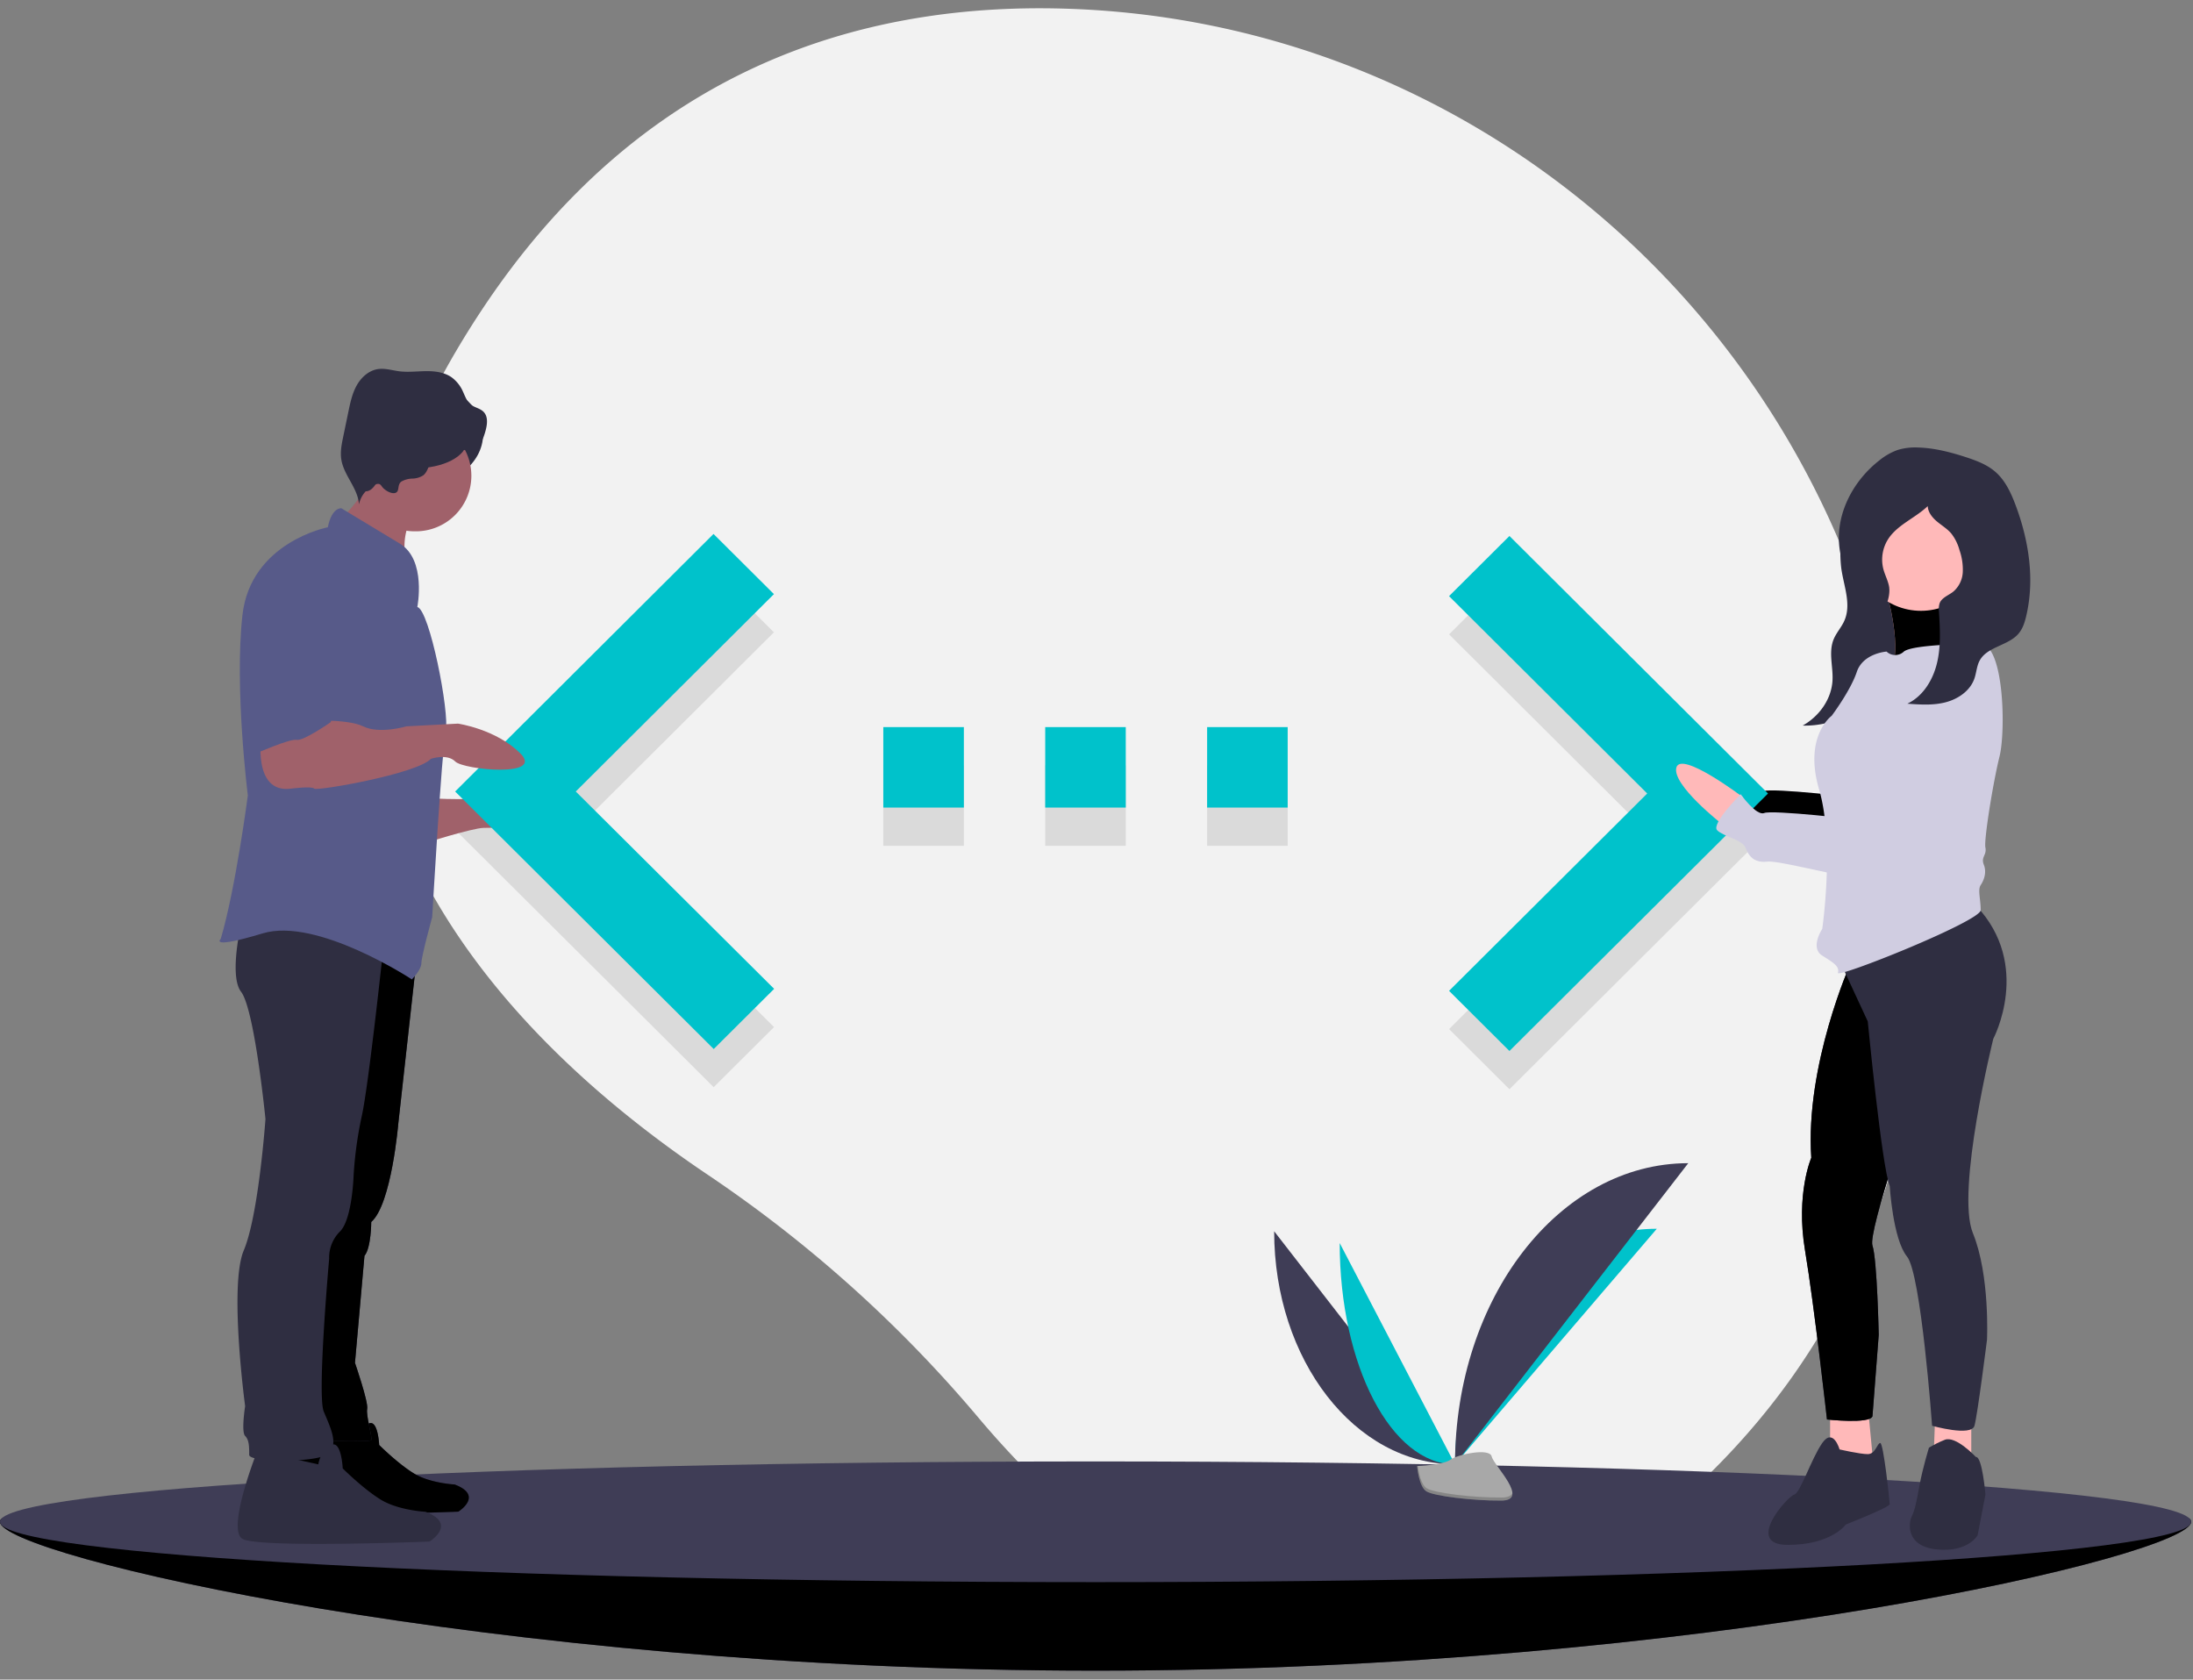 <svg xmlns="http://www.w3.org/2000/svg" xmlns:xlink="http://www.w3.org/1999/xlink" width="158" height="121" fill="none"><rect width="100%" height="100%" fill="#808080" stroke="none"/><style>.B{fill:#2f2e41}.C{fill:#000}.D{opacity:.1}.E{fill:#ffb9b9}.F{fill:#00c2cb}.G{fill:#3f3d56}.H{fill:#d0cde1}.I{fill:#a0616a}</style><g clip-path="url(#A)"><path d="M135.662 48.336C128.723 21.083 104.75 1.4 76.608.62 61.73.204 46.076 5.132 34.678 22.38c-20.375 30.83 1.252 52.137 16.33 62.26a94.277 94.277 0 0119.5 17.508c10.185 12.072 29.777 27.074 53.112 3.57 16.913-17.037 16.662-39.227 12.04-57.38z" fill="#f2f2f2"/><g class="C"><path d="M104.4 74.136l14.277-14.218L104.4 45.7l4.352-4.333 18.63 18.55-18.63 18.552-4.352-4.334zM63.64 60.932h5.804v-5.797H63.64v5.797zm29.135-5.797H86.97v5.797h5.804v-5.797zm-17.47 5.797h5.804v-5.797h-5.804v5.797zM55.775 74L41.483 59.773l14.277-14.22-4.353-4.334L32.79 59.772l18.63 18.55 4.353-4.334z" class="D"/></g><use xlink:href="#B" class="G"/><use xlink:href="#B" class="C D"/><g class="G"><path d="M78.932 113.978c43.593 0 78.932-1.947 78.932-4.348s-35.34-4.348-78.93-4.348S0 107.228 0 109.63s35.34 4.348 78.932 4.348z"/><path d="M91.8 88.7c0 9.278 5.827 16.786 13.028 16.786L91.8 88.7z"/></g><g class="F"><path d="M104.83 105.496c0-9.383 6.503-16.975 14.54-16.975l-14.54 16.975zM96.522 89.55c0 8.813 3.715 15.945 8.307 15.945L96.522 89.55z"/></g><path d="M104.83 105.496c0-11.99 7.516-21.7 16.805-21.7l-16.805 21.7z" class="G"/><path d="M102.088 105.614s1.848-.057 2.404-.453 2.842-.87 2.98-.234 2.776 3.16.7 3.176-4.847-.324-5.402-.662-.673-1.827-.673-1.827z" fill="#a8a8a8"/><path opacity=".2" d="M108.2 107.882c-2.085.017-4.846-.324-5.402-.662-.423-.258-.592-1.182-.648-1.608l-.062.002s.117 1.49.673 1.827 3.316.68 5.402.662c.602-.004.8-.218.8-.535-.084.19-.313.31-.762.314z" class="C"/><path d="M125.584 56.085s-4.467-3.388-4.806-2.146 3.278 4.064 3.278 4.064l1.528-1.918z" class="E"/><path d="M125.584 56.085s-4.467-3.388-4.806-2.146 3.278 4.064 3.278 4.064l1.528-1.918z" class="C D"/><use xlink:href="#C" class="H"/><use xlink:href="#C" class="C D"/><path d="M132.625 39.106c-.048.6-.04 1.202.03 1.8.17 1.297.77 2.65.204 3.86-.205.44-.552.822-.74 1.267-.4.94-.037 1.986-.092 2.988-.07 1.294-.894 2.542-2.148 3.25 2.142.066 4.18-.992 5.527-2.433s2.1-3.23 2.66-5.02a10.89 10.89 0 00.552-2.598 3.73 3.73 0 00-.175-1.505 5.75 5.75 0 00-.775-1.322c-.338-.474-.684-.957-1.182-1.3-.614-.434-1.796-.87-2.6-.807-.998.078-1.208 1.136-1.25 1.828z" class="B"/><use xlink:href="#D" class="E"/><use xlink:href="#D" class="C D"/><path d="M104.4 71.382l14.277-14.218L104.4 42.946l4.352-4.334 18.63 18.552-18.63 18.55-4.352-4.334z" class="F"/><path d="M131.854 101.358v3.274l1.696 2.032 1.47-.677-.452-4.742-2.713.113z" class="E"/><path d="M132.532 104.406s-.452-1.58-1.243-.45-1.582 3.613-2.034 3.725-3.617 3.613-.453 3.613 4.182-1.467 4.182-1.467 3.165-1.242 3.165-1.468-.452-4.403-.678-4.403-.34.8-.904.8-2.035-.34-2.035-.34z" class="B"/><path d="M139.427 101.922l-.113 3.05 2.712 1.13v-4.403l-2.6.225z" class="E"/><g class="B"><path d="M142.366 104.97s-1.47-1.58-2.26-1.242c-.39.157-.77.346-1.13.564 0 0-.452 1.468-.678 2.7s-.34 1.806-.565 2.258-.453 2.145 1.808 2.37 2.94-1.016 2.94-1.016l.565-2.936s-.226-2.71-.678-2.71z"/><use xlink:href="#E"/></g><use xlink:href="#E" class="C D"/><path d="M132.42 68.955l2.148 4.63s1.017 10.5 1.582 11.855c0 0 .226 3.84 1.244 5.08s1.808 12.194 1.808 12.194 2.826.8 3.052 0 .904-6.2.904-6.2.226-4.63-1.017-7.677 1.47-14 1.47-14 2.826-5.306-1.243-9.597l-9.947 3.726z" class="B"/><path d="M138.4 44.004c2.56 0 4.634-2.073 4.634-4.63s-2.075-4.63-4.634-4.63-4.634 2.072-4.634 4.63 2.075 4.63 4.634 4.63z" class="E"/><path d="M142.705 46.375s-4.86 0-5.538.565a.9.9 0 01-1.244 0s-1.695.113-2.147 1.468-1.81 3.16-1.81 3.16-2.034 1.468-.904 5.306.226 10.048.226 10.048-.904 1.355 0 1.92 1.243.8 1.13 1.242 10.286-3.726 10.286-4.516-.226-1.468 0-1.806.452-.903.226-1.468.226-.677.113-1.242.565-4.742 1.017-6.548.34-8.016-1.356-8.13z" class="H"/><path d="M125.584 57.44s-4.467-3.388-4.806-2.146 3.278 4.065 3.278 4.065l1.528-1.918z" class="E"/><path d="M140.332 46.94s-5.312 9.484-5.425 10.84-.114 1.468-.566 1.355-6.668-.8-7.233-.565-1.696-1.355-1.696-1.355-2.147 2.145-1.695 2.597 1.808.678 2.034 1.242.565 1.13 1.583 1.016 7.912 1.806 8.816 1.468 1.13-.903 1.582-.903 1.356-.452 1.356-.565 3.165-6.097 3.165-6.097 3.73-8.13-1.92-9.032z" class="H"/><path d="M136.115 42.332c-.064-.458-.3-.874-.42-1.32a2.74 2.74 0 01-.061-1.097 2.73 2.73 0 01.374-1.033c.665-1.072 1.97-1.547 2.88-2.422.02.445.328.826.67 1.112s.734.52 1.023.858c.28.358.48.768.597 1.206.178.508.258 1.045.235 1.582a1.98 1.98 0 01-.686 1.406c-.34.268-.813.42-.977.82-.064.2-.083.41-.054.62.077 1.242.15 2.506-.143 3.716s-1 2.378-2.134 2.915c.924.066 1.867.13 2.763-.104s1.754-.82 2.063-1.692c.153-.43.167-.91.384-1.31.548-1.017 2.062-1.064 2.806-1.948.298-.354.442-.8.548-1.26.628-2.647.187-5.458-.77-8.005-.33-.878-.74-1.762-1.446-2.38-.602-.525-1.37-.814-2.13-1.062-1.108-.36-2.25-.656-3.415-.694a4.34 4.34 0 00-1.499.175 4.46 4.46 0 00-1.32.751c-1.825 1.42-3.067 3.686-2.903 6 .1 1.394.692 2.714 1.45 3.887.266.4.894 1.286 1.477 1.028.53-.234.755-1.242.686-1.738z" class="B"/><path d="M63.64 58.178h5.804V52.38H63.64v5.797zm29.135-5.797H86.97v5.797h5.804V52.38zm-17.47 5.797h5.804V52.38h-5.804v5.797z" class="F"/><path d="M29.92 35.104c2.697 0 4.883-1.704 4.883-3.805s-2.186-3.805-4.883-3.805-4.883 1.704-4.883 3.805 2.186 3.805 4.883 3.805z" class="B"/><path d="M30.75 57.495s4.395.293 5.176-.293 4.102.78 4.395 1.56-4.688.878-5.47.878-4.493 1.17-4.493 1.17l.39-3.317z" class="I"/><use xlink:href="#F" class="B"/><use xlink:href="#F" class="C D"/><path d="M55.775 71.237L41.483 57.02 55.76 42.8l-4.353-4.334L32.792 57.02l18.63 18.552 4.353-4.334z" class="F"/><g class="B"><path d="M18.54 104.52s-2.246 5.658-1.074 6.34 13.478.195 13.478.195 2.05-1.268-.293-2.146c0 0-1.953-.098-3.223-.878s-2.735-2.244-2.735-2.244-.098-2.146-.88-1.66a2.01 2.01 0 00-.879 1.366l-4.395-.975z"/><use xlink:href="#G"/></g><use xlink:href="#G" class="C D"/><path d="M27.624 68.226s-1.074 10.05-1.563 12.195a27.72 27.72 0 00-.586 4.293s-.098 3.122-.977 4a2.64 2.64 0 00-.594.894 2.653 2.653 0 00-.188 1.057s-.88 9.854-.39 11.024.977 2.147.488 2.927-5.86.78-5.86.195 0-1.073-.293-1.366 0-2.146 0-2.146-1.172-8.683-.098-11.22 1.563-9.463 1.563-9.463-.78-7.902-1.758-9.17.195-5.756.195-5.756l10.06 2.537z" class="B"/><g class="I"><path d="M24.875 37.02c.114.258.385.402.633.538 1.434.79 2.634 1.933 3.817 3.064a4.47 4.47 0 01.178-3.027c.14-.327.326-.678.225-1.02-.074-.25-.288-.432-.495-.592a15.37 15.37 0 00-1.51-1.029c-.366-.22-1.118-.8-1.537-.737-.022.566-.034 1.073-.282 1.602-.06.126-.985 1.298-1.028 1.2z"/><path d="M29.87 38.275a4.001 4.001 0 100-8c-2.211 0-4.004 1.79-4.004 4s1.793 4 4.004 4z"/></g><path d="M30.066 43.738s.684-3.415-1.27-4.585l-4.2-2.536s-.684-.098-.977 1.366c0 0-5.567 1.073-6.153 6.34s.39 12.976.39 12.976-.88 6.732-1.953 10.34c0 0-.88.78 3.028-.4s10.744 3.317 10.744 3.317.684-.683.684-1.17.78-3.317.78-3.317.684-12 .977-13.366-1.172-8.78-2.05-8.976z" fill="#575a89"/><path d="M28.927 34.687a1.67 1.67 0 01.785-.209c.275-.004.544-.084.777-.23.378-.3.406-.85.683-1.24.4-.562 1.2-.63 1.9-.6.422.017.876.042 1.232-.186.365-.234.53-.675.653-1.1.145-.49.24-1.092-.12-1.456-.25-.253-.645-.303-.923-.525-.288-.23-.407-.605-.564-.94a2.54 2.54 0 00-.818-1.023c-.525-.364-1.194-.446-1.833-.44s-1.28.09-1.914.012c-.52-.064-1.037-.237-1.555-.16-.66.098-1.205.595-1.53 1.176s-.464 1.245-.6 1.898l-.368 1.774c-.114.55-.23 1.115-.14 1.67.183 1.15 1.2 2.065 1.27 3.227a1.98 1.98 0 01.424-.871c.21-.25.482-.446.787-.566a.38.38 0 01.247-.03c.1.032.16.133.224.218.167.222.693.56.99.402.267-.14.067-.584.403-.81z" class="B"/><path d="M18.834 52.91s-.684 4.293 2.15 3.902c0 0 1.465-.195 1.66 0s7.423-1.073 8.4-2.146c0 0 1.172-.4 1.758.195s6.446 1.17 4.688-.585-4.493-2.146-4.493-2.146l-3.71.195s-1.953.585-3.125 0-4.493-.4-4.493-.4l-2.832.976z" class="I"/><path d="M22.84 39.348s-4.395.488-4.395 6.83v8.098s2.442-1.073 2.93-.976 2.442-1.268 2.442-1.268 2.246-5.268 2.05-6.732-.098-5.756-3.028-5.95z" fill="#575a89"/><g class="B"><path d="M29.87 33.74c2.077 0 3.76-.874 3.76-1.95s-1.684-1.95-3.76-1.95-3.76.874-3.76 1.95 1.684 1.95 3.76 1.95z"/><path d="M26.355 35.397c.728 0 1.32-1.463 1.32-3.268s-.6-3.268-1.32-3.268-1.32 1.463-1.32 3.268.6 3.268 1.32 3.268z"/></g></g><defs><path id="B" d="M157.863 109.63c0 2.4-35.34 10.725-78.93 10.725S0 112.03 0 109.63s35.34 2.03 78.932 2.03 78.932-4.43 78.932-2.03z"/><path id="C" d="M140.332 45.36s-5.312 9.484-5.425 10.84-.114 1.468-.566 1.355-6.668-.8-7.233-.565-1.696-1.355-1.696-1.355-2.147 2.145-1.695 2.597 1.808.677 2.034 1.242.565 1.13 1.583 1.016 7.912 1.806 8.816 1.468 1.13-.903 1.582-.903 1.356-.452 1.356-.565 3.165-6.097 3.165-6.097 3.73-8.13-1.92-9.032z"/><path id="D" d="M135.924 42.65s1.243 4.403.226 5.645 6.103-.564 6.103-.564-3.503-3.5-1.808-5.758l-4.52.677z"/><path id="E" d="M133.324 69.407s-3.278 7.34-2.826 14c0 0-1.13 2.597-.452 6.66s1.582 12.193 1.582 12.193 3.052.34 3.278-.226l.452-5.87s-.113-5.42-.452-6.435 3.165-11.064 3.165-11.064l-.905-12.532-3.842 3.274z"/><path id="F" d="M21.7 102.94s-2.048 5.16-.98 5.782 12.3.178 12.3.178 1.87-1.156-.267-1.957c0 0-1.78-.09-2.94-.8s-2.494-2.046-2.494-2.046-.09-1.957-.8-1.513c-.213.14-.395.324-.533.538a1.83 1.83 0 00-.269.708l-4.008-.9z"/><path id="G" d="M30.066 68.616L28.7 80.91s-.488 5.854-1.953 7.122c0 0 0 1.854-.488 2.44l-.684 7.707s.977 2.83.88 3.317.39 2.05.293 2.244-4.688 0-4.688 0l.977-15.707 3.028-21.854 4.005 2.44z"/><clipPath id="A"><path fill="#fff" transform="translate(0 .597)" d="M0 0h157.863v119.758H0z"/></clipPath></defs></svg>